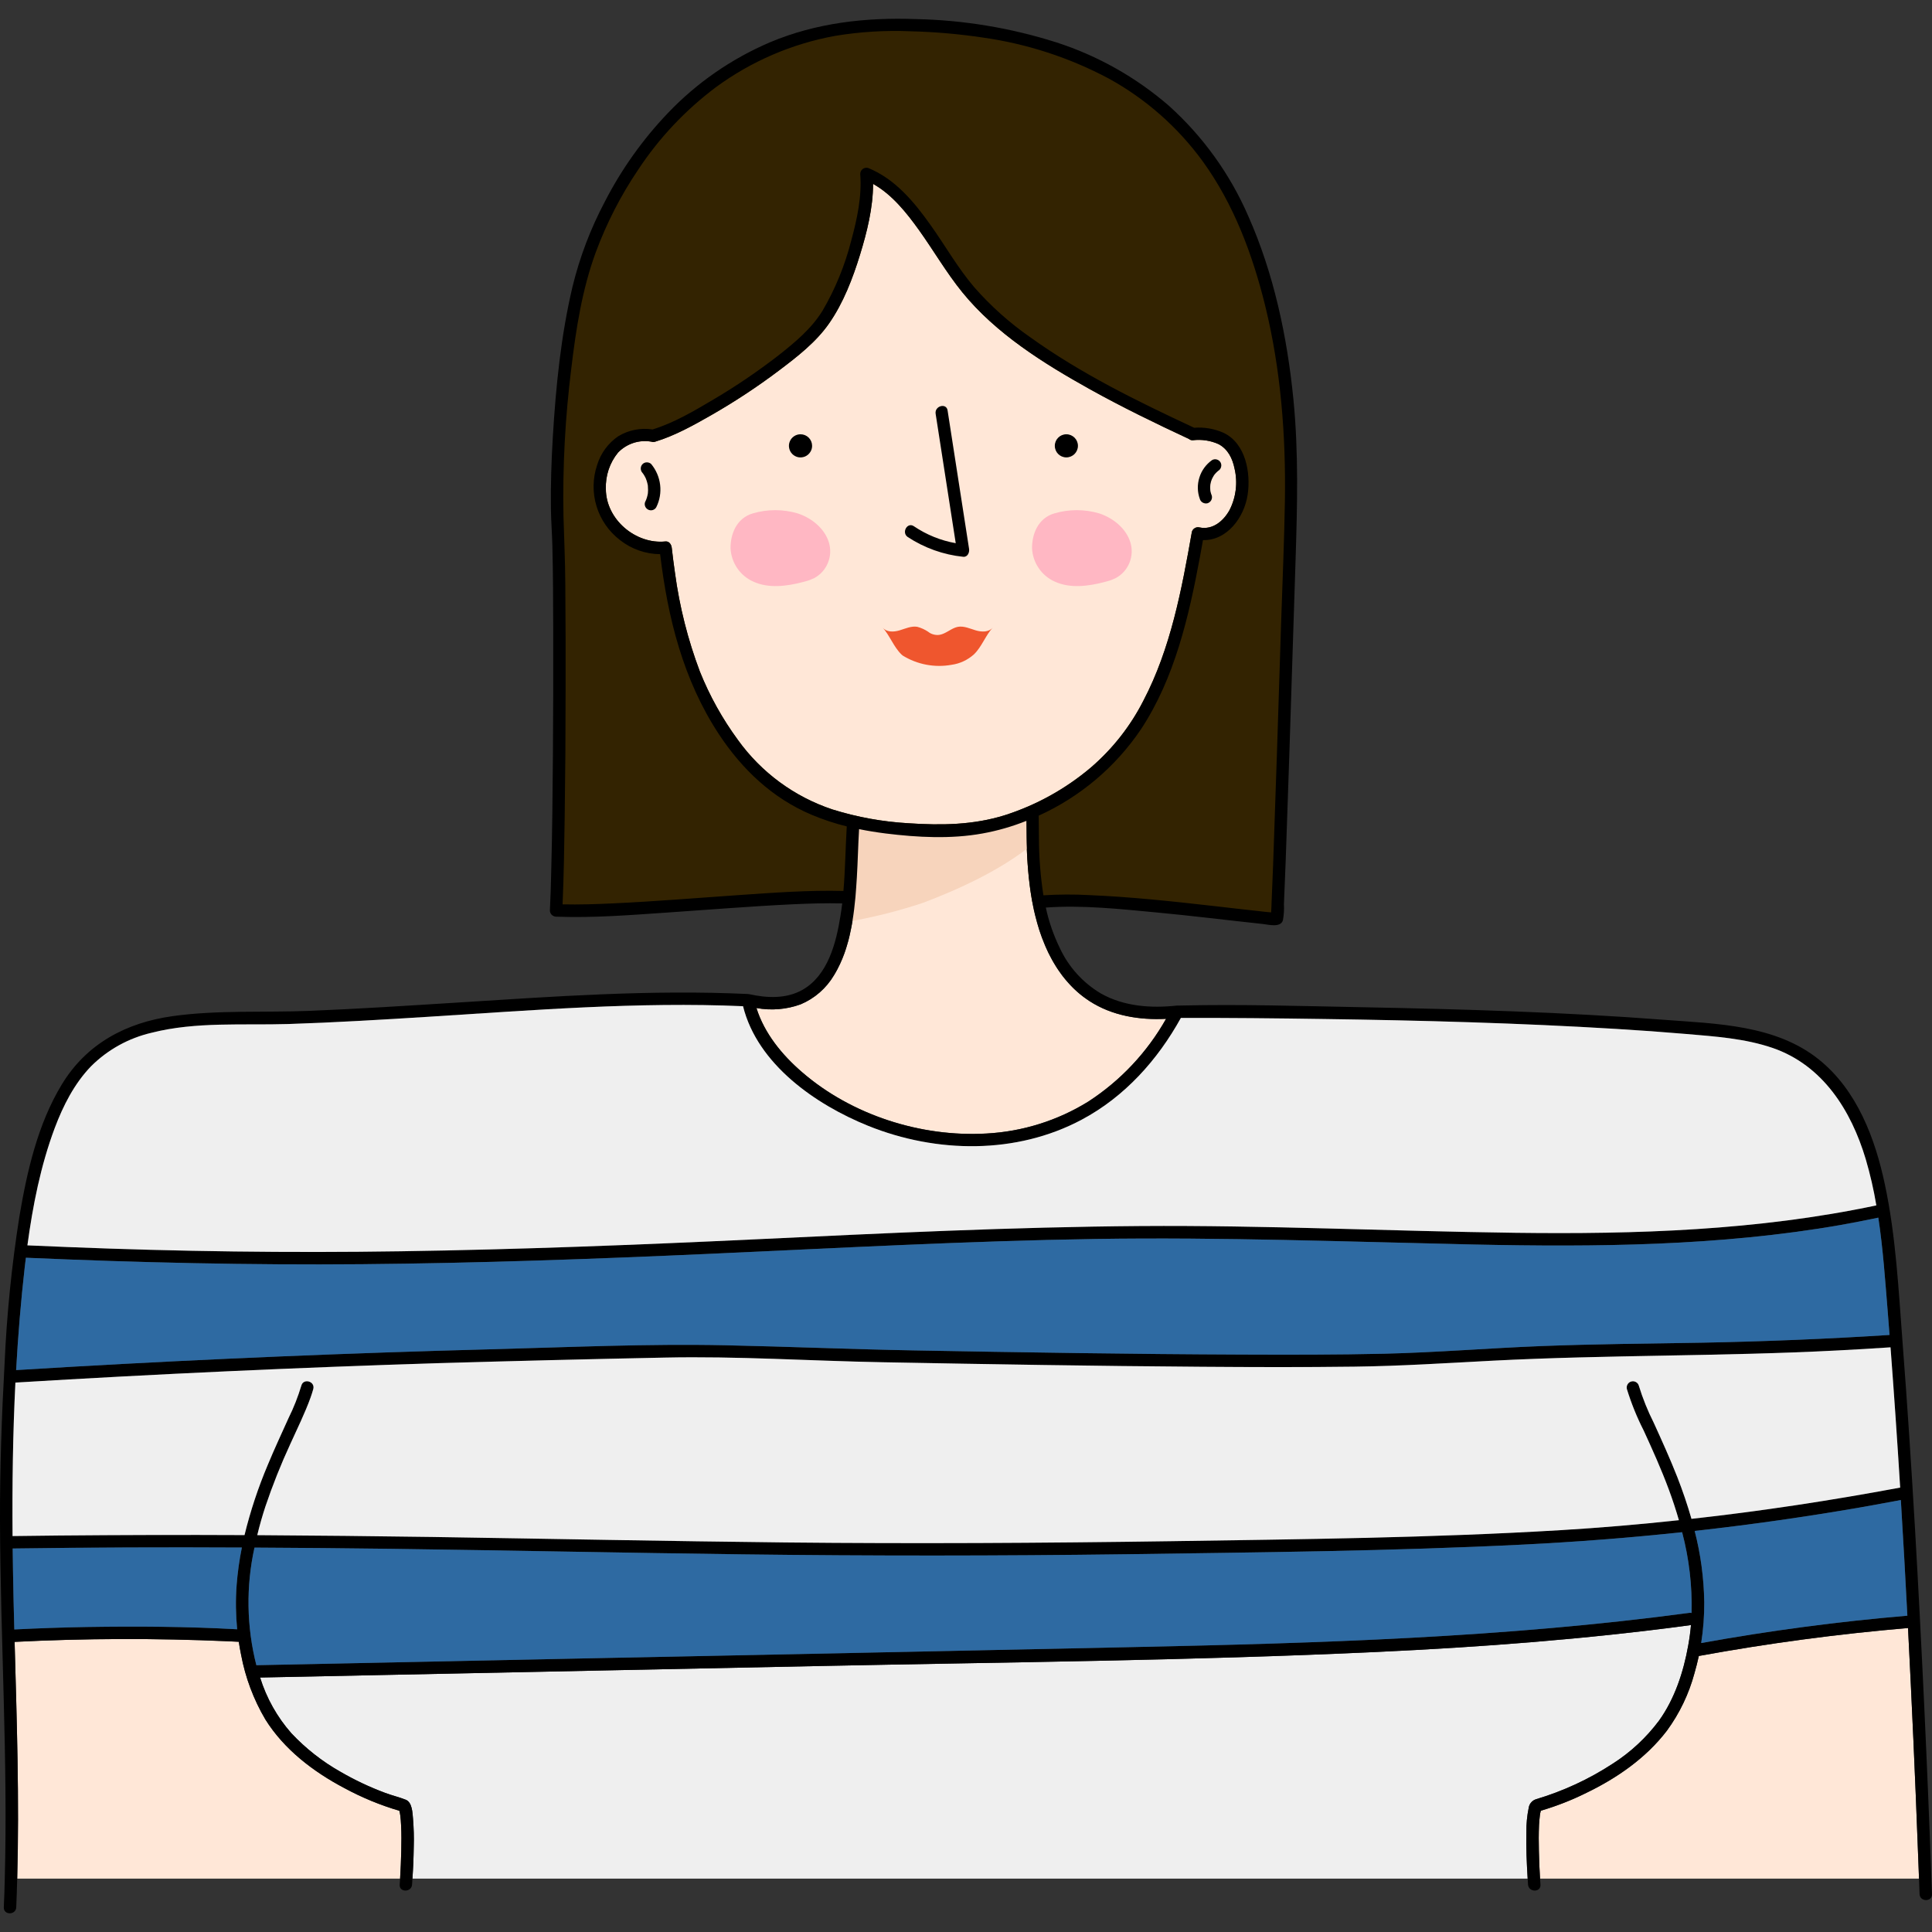 <svg width="32" height="32" viewBox="0 0 32 32" fill="none" xmlns="http://www.w3.org/2000/svg">
<rect x="0" y="0" width="32" height="32" fill="#333333" stroke="none"/>
<g clip-path="url(#clip0_21_1738)">
<path d="M14.069 14.866C12.902 14.82 10.384 15.13 9.217 15.084C9.285 13.761 9.283 9.333 9.252 8.886C9.173 7.746 9.342 5.562 9.671 4.467C10.068 3.146 11.502 0.409 14.79 0.415C17.63 0.42 19.806 1.42 20.764 4.061C21.288 5.505 21.433 7.041 21.384 8.577C21.322 10.562 21.177 15.195 21.155 15.222C21.128 15.257 18.319 14.841 17.258 14.938L14.069 14.866Z" fill="#332301"/>
<path d="M18.045 16.581C17.43 16.181 17.167 15.447 17.067 14.752C17.026 14.457 17.005 14.161 17.002 13.863C17.001 13.774 17.001 13.685 17 13.596C16.765 13.69 16.522 13.759 16.273 13.805C15.75 13.9 15.196 13.87 14.671 13.804C14.522 13.786 14.375 13.763 14.229 13.733C14.214 14 14.208 14.268 14.192 14.535C14.158 15.077 14.105 15.677 13.815 16.151C13.687 16.367 13.493 16.537 13.261 16.635C13.027 16.72 12.774 16.741 12.529 16.696C12.661 17.116 12.952 17.471 13.283 17.757C14.107 18.471 15.257 18.837 16.341 18.774C16.938 18.742 17.517 18.56 18.024 18.246C18.559 17.9 19.001 17.429 19.314 16.875C18.873 16.897 18.421 16.825 18.045 16.581Z" fill="#FFE7D7"/>
<path d="M20.448 7.763C20.414 7.595 20.34 7.44 20.184 7.356C20.051 7.296 19.903 7.274 19.758 7.291C19.746 7.292 19.734 7.291 19.723 7.287C19.711 7.284 19.701 7.278 19.692 7.27C19.136 7.011 18.584 6.743 18.049 6.445C17.284 6.018 16.496 5.527 15.937 4.839C15.674 4.514 15.463 4.149 15.22 3.809C15.015 3.524 14.774 3.22 14.46 3.045C14.461 3.441 14.359 3.847 14.245 4.218C14.123 4.612 13.969 5.016 13.732 5.357C13.517 5.666 13.205 5.908 12.907 6.133C12.547 6.405 12.17 6.653 11.779 6.877C11.485 7.045 11.176 7.217 10.85 7.316C10.83 7.323 10.808 7.322 10.787 7.315C10.687 7.298 10.585 7.305 10.489 7.337C10.392 7.369 10.305 7.424 10.235 7.497C10.098 7.666 10.027 7.879 10.035 8.097C10.034 8.602 10.529 9.02 11.023 8.968C11.083 8.962 11.12 9.02 11.126 9.071C11.142 9.211 11.159 9.351 11.18 9.491C11.255 10.05 11.393 10.598 11.593 11.125C11.754 11.526 11.965 11.906 12.221 12.254C12.608 12.794 13.156 13.197 13.787 13.407C14.197 13.535 14.622 13.612 15.051 13.636C15.59 13.672 16.121 13.665 16.641 13.503C17.163 13.336 17.647 13.068 18.065 12.715C18.425 12.406 18.722 12.03 18.937 11.607C19.391 10.742 19.574 9.76 19.741 8.808C19.749 8.782 19.767 8.76 19.79 8.746C19.814 8.733 19.842 8.729 19.868 8.736C20.087 8.781 20.265 8.629 20.365 8.448C20.473 8.237 20.502 7.994 20.448 7.763Z" fill="#FFE7D7"/>
<path d="M17.094 13.99C16.578 14.413 15.859 14.739 15.284 14.955C14.871 15.092 14.448 15.198 14.019 15.271C14.121 14.71 14.12 14.09 14.147 13.65C14.656 13.756 15.175 13.804 15.694 13.794C16.172 13.787 16.644 13.68 17.079 13.482C17.094 13.532 17.087 13.723 17.094 13.99Z" fill="#F7D4BC"/>
<path d="M15.034 8.894C15.31 9.075 15.624 9.188 15.952 9.222C16.026 9.231 16.06 9.15 16.051 9.092C15.932 8.327 15.814 7.563 15.695 6.798C15.675 6.668 15.477 6.723 15.497 6.853C15.608 7.568 15.719 8.283 15.83 8.997C15.582 8.953 15.347 8.858 15.138 8.717C15.03 8.641 14.927 8.819 15.034 8.894Z" fill="black"/>
<path d="M19.999 8.336C20.025 8.328 20.047 8.311 20.061 8.287C20.074 8.263 20.078 8.235 20.071 8.209C20.062 8.188 20.055 8.166 20.05 8.143C20.049 8.138 20.048 8.132 20.047 8.127C20.047 8.128 20.047 8.129 20.047 8.131C20.047 8.13 20.047 8.128 20.047 8.127V8.125C20.045 8.115 20.047 8.12 20.047 8.125C20.047 8.115 20.045 8.104 20.045 8.094C20.044 8.072 20.045 8.05 20.047 8.027C20.048 8.023 20.049 8.018 20.05 8.013C20.052 8.001 20.055 7.989 20.058 7.977C20.061 7.967 20.065 7.956 20.069 7.946C20.07 7.944 20.071 7.94 20.073 7.936C20.071 7.94 20.07 7.941 20.073 7.934L20.074 7.933C20.075 7.932 20.075 7.93 20.075 7.929C20.075 7.93 20.075 7.931 20.075 7.932C20.084 7.912 20.095 7.892 20.107 7.873C20.111 7.868 20.114 7.863 20.118 7.858C20.124 7.85 20.131 7.842 20.139 7.834C20.147 7.825 20.156 7.817 20.165 7.809C20.169 7.806 20.172 7.804 20.175 7.801C20.176 7.8 20.177 7.799 20.178 7.798C20.202 7.784 20.218 7.761 20.225 7.735C20.232 7.709 20.229 7.681 20.215 7.657C20.201 7.634 20.179 7.617 20.152 7.61C20.126 7.603 20.098 7.607 20.075 7.621C19.976 7.691 19.902 7.792 19.866 7.908C19.829 8.024 19.831 8.149 19.873 8.264C19.88 8.29 19.898 8.312 19.922 8.325C19.945 8.338 19.973 8.342 19.999 8.336Z" fill="black"/>
<path d="M10.642 7.688C10.623 7.707 10.613 7.733 10.613 7.76C10.613 7.787 10.623 7.813 10.642 7.833L10.645 7.837C10.648 7.84 10.65 7.844 10.653 7.847C10.66 7.857 10.666 7.867 10.672 7.877C10.679 7.888 10.685 7.9 10.691 7.912C10.693 7.917 10.696 7.922 10.698 7.928V7.928C10.707 7.95 10.714 7.972 10.72 7.994C10.723 8.006 10.726 8.017 10.728 8.029C10.729 8.034 10.73 8.04 10.731 8.046V8.047V8.049C10.733 8.073 10.734 8.096 10.734 8.12C10.734 8.132 10.733 8.143 10.732 8.155C10.732 8.16 10.731 8.166 10.731 8.171V8.172C10.727 8.196 10.721 8.221 10.714 8.244C10.71 8.256 10.706 8.267 10.702 8.278V8.278C10.699 8.285 10.696 8.291 10.693 8.298C10.679 8.321 10.675 8.349 10.682 8.375C10.689 8.402 10.706 8.424 10.73 8.438C10.753 8.452 10.781 8.456 10.808 8.449C10.834 8.442 10.857 8.425 10.87 8.401C10.927 8.287 10.949 8.159 10.934 8.032C10.919 7.905 10.868 7.786 10.787 7.687C10.768 7.668 10.742 7.658 10.714 7.658C10.687 7.658 10.661 7.668 10.642 7.688ZM10.732 8.171C10.732 8.164 10.733 8.162 10.732 8.171V8.171Z" fill="black"/>
<path d="M28.008 26.914C27.998 27.027 27.983 27.142 27.962 27.255C27.884 27.692 27.739 28.137 27.478 28.5C27.267 28.781 27.008 29.023 26.712 29.212C26.319 29.469 25.891 29.667 25.441 29.801C25.41 29.811 25.381 29.829 25.36 29.855C25.338 29.88 25.325 29.911 25.32 29.944C25.293 30.076 25.28 30.209 25.282 30.344C25.276 30.601 25.287 30.859 25.303 31.116H6.832C6.844 30.939 6.851 30.762 6.853 30.585C6.858 30.432 6.853 30.279 6.841 30.126C6.832 30.028 6.829 29.851 6.72 29.809C6.61 29.765 6.491 29.738 6.379 29.695C6.122 29.6 5.874 29.482 5.637 29.345C5.336 29.175 5.063 28.96 4.826 28.708C4.59 28.44 4.414 28.126 4.308 27.785C7.387 27.721 10.467 27.658 13.546 27.595C16.63 27.531 19.716 27.505 22.797 27.362C24.53 27.281 26.262 27.151 27.982 26.92C27.99 26.919 27.999 26.917 28.008 26.914Z" fill="#EFEFEF"/>
<path d="M31.785 31.116H25.508C25.498 30.963 25.492 30.811 25.489 30.659C25.485 30.516 25.485 30.373 25.491 30.23C25.495 30.174 25.498 30.117 25.506 30.063C25.509 30.041 25.513 30.02 25.519 29.999L25.521 29.991C25.78 29.914 26.033 29.816 26.275 29.695C26.784 29.45 27.266 29.116 27.611 28.663C27.82 28.376 27.974 28.054 28.066 27.712C28.093 27.618 28.117 27.524 28.138 27.428C29.284 27.218 30.439 27.064 31.603 26.965C31.666 28.201 31.722 29.438 31.768 30.674C31.774 30.822 31.779 30.969 31.785 31.116Z" fill="#FFE7D7"/>
<path d="M6.646 30.659C6.643 30.811 6.636 30.964 6.627 31.116H0.285C0.321 29.808 0.278 28.502 0.242 27.194C1.413 27.135 2.588 27.133 3.76 27.183C3.825 27.186 3.89 27.19 3.955 27.193C3.966 27.265 3.978 27.336 3.993 27.407C4.064 27.785 4.2 28.149 4.396 28.48C4.707 28.977 5.191 29.346 5.703 29.616C5.993 29.773 6.298 29.899 6.614 29.992C6.614 29.993 6.615 29.993 6.615 29.994C6.621 30.016 6.626 30.039 6.629 30.063C6.637 30.117 6.64 30.174 6.643 30.23C6.651 30.373 6.649 30.516 6.646 30.659Z" fill="#FFE7D7"/>
<path d="M31.99 31.116C31.92 29.18 31.829 27.244 31.718 25.31C31.658 24.287 31.592 23.264 31.513 22.243C31.446 21.369 31.403 20.48 31.22 19.621C31.058 18.853 30.757 18.056 30.128 17.55C29.412 16.974 28.437 16.957 27.561 16.891C25.902 16.764 24.236 16.715 22.573 16.683C21.566 16.664 20.554 16.631 19.547 16.655H19.523C19.515 16.654 19.507 16.654 19.499 16.655C19.069 16.702 18.618 16.672 18.234 16.455C17.938 16.279 17.702 16.019 17.556 15.707C17.451 15.492 17.372 15.266 17.322 15.032C17.926 14.988 18.545 15.056 19.145 15.112C19.736 15.167 20.324 15.241 20.915 15.304C21.007 15.314 21.211 15.37 21.249 15.243C21.265 15.155 21.271 15.065 21.266 14.975C21.288 14.494 21.304 14.012 21.32 13.531C21.345 12.815 21.369 12.099 21.391 11.382C21.414 10.677 21.437 9.971 21.459 9.266C21.487 8.38 21.51 7.497 21.423 6.614C21.32 5.577 21.099 4.533 20.675 3.578C20.373 2.882 19.925 2.26 19.362 1.753C18.816 1.28 18.181 0.922 17.494 0.701C16.741 0.462 15.958 0.332 15.168 0.316C14.342 0.286 13.524 0.377 12.757 0.699C12.118 0.971 11.54 1.371 11.061 1.874C10.644 2.311 10.292 2.806 10.016 3.344C9.781 3.788 9.602 4.259 9.483 4.747C9.291 5.558 9.207 6.398 9.157 7.227C9.133 7.63 9.119 8.033 9.125 8.436C9.128 8.638 9.144 8.84 9.149 9.042C9.161 9.506 9.161 9.969 9.163 10.432C9.165 11.122 9.163 11.812 9.158 12.501C9.153 13.144 9.147 13.786 9.13 14.429C9.125 14.646 9.119 14.863 9.108 15.08C9.108 15.107 9.119 15.133 9.138 15.152C9.158 15.171 9.183 15.182 9.211 15.183C9.818 15.206 10.428 15.157 11.033 15.116C11.731 15.069 12.428 15.011 13.126 14.978C13.4 14.965 13.675 14.957 13.95 14.963C13.941 15.033 13.932 15.104 13.92 15.174C13.849 15.618 13.713 16.154 13.293 16.394C13.026 16.546 12.706 16.532 12.416 16.468C12.409 16.466 12.402 16.466 12.395 16.466C12.393 16.465 12.391 16.465 12.389 16.464C10.784 16.388 9.173 16.505 7.571 16.606C6.757 16.657 5.942 16.71 5.127 16.743C4.374 16.773 3.604 16.726 2.856 16.831C2.088 16.939 1.435 17.286 1.025 17.96C0.626 18.615 0.447 19.403 0.321 20.151C0.194 20.956 0.112 21.768 0.076 22.582C0.028 23.454 -0.003 24.327 0 25.201C0.007 27.173 0.132 29.144 0.079 31.116C0.076 31.274 0.07 31.433 0.063 31.591C0.058 31.724 0.263 31.723 0.269 31.591C0.276 31.433 0.281 31.274 0.285 31.116C0.321 29.808 0.278 28.502 0.242 27.195C1.413 27.135 2.588 27.133 3.76 27.184C3.825 27.186 3.89 27.19 3.955 27.193C3.966 27.265 3.978 27.336 3.993 27.407C4.064 27.786 4.2 28.149 4.396 28.481C4.706 28.977 5.191 29.346 5.703 29.616C5.993 29.773 6.298 29.899 6.614 29.992C6.614 29.993 6.615 29.993 6.615 29.994C6.621 30.017 6.626 30.04 6.629 30.063C6.637 30.118 6.64 30.175 6.643 30.23C6.651 30.373 6.649 30.517 6.646 30.659C6.642 30.812 6.636 30.964 6.627 31.116C6.625 31.149 6.623 31.182 6.62 31.215C6.61 31.347 6.816 31.346 6.825 31.215C6.828 31.182 6.83 31.149 6.831 31.116C6.844 30.939 6.851 30.762 6.853 30.585C6.858 30.432 6.853 30.279 6.841 30.127C6.832 30.028 6.829 29.851 6.72 29.809C6.61 29.765 6.491 29.738 6.379 29.696C6.122 29.6 5.874 29.483 5.637 29.345C5.336 29.175 5.063 28.96 4.826 28.708C4.59 28.44 4.414 28.126 4.308 27.785C7.387 27.722 10.467 27.658 13.546 27.595C16.63 27.531 19.716 27.506 22.797 27.362C24.53 27.282 26.262 27.151 27.982 26.92C27.99 26.919 27.999 26.917 28.008 26.914C27.998 27.028 27.983 27.142 27.962 27.256C27.884 27.692 27.739 28.137 27.478 28.5C27.267 28.782 27.008 29.023 26.712 29.212C26.319 29.469 25.891 29.667 25.441 29.801C25.41 29.811 25.381 29.83 25.36 29.855C25.338 29.881 25.324 29.912 25.32 29.945C25.293 30.076 25.28 30.21 25.282 30.344C25.276 30.601 25.287 30.859 25.303 31.116C25.304 31.131 25.305 31.145 25.306 31.16C25.307 31.179 25.308 31.197 25.309 31.215C25.319 31.346 25.525 31.347 25.515 31.215C25.512 31.182 25.51 31.149 25.508 31.116C25.498 30.964 25.492 30.811 25.489 30.659C25.485 30.517 25.485 30.373 25.491 30.23C25.495 30.175 25.498 30.117 25.506 30.063C25.509 30.042 25.513 30.02 25.519 29.999L25.521 29.991C25.78 29.915 26.033 29.816 26.275 29.696C26.784 29.45 27.266 29.116 27.611 28.663C27.82 28.377 27.974 28.055 28.066 27.713C28.093 27.619 28.117 27.524 28.138 27.428C29.284 27.219 30.439 27.064 31.603 26.965C31.666 28.202 31.722 29.438 31.768 30.675C31.774 30.822 31.779 30.969 31.785 31.116C31.788 31.202 31.792 31.287 31.794 31.372C31.799 31.504 32.005 31.505 32 31.372C31.997 31.286 31.994 31.201 31.99 31.116ZM16.641 13.503C16.121 13.665 15.59 13.672 15.051 13.636C14.622 13.612 14.197 13.535 13.787 13.407C13.157 13.197 12.609 12.794 12.221 12.254C11.965 11.905 11.754 11.526 11.593 11.125C11.394 10.598 11.255 10.05 11.18 9.491C11.16 9.351 11.142 9.211 11.126 9.071C11.12 9.02 11.084 8.962 11.023 8.968C10.529 9.02 10.034 8.602 10.035 8.097C10.027 7.879 10.098 7.666 10.236 7.497C10.306 7.424 10.393 7.369 10.489 7.337C10.585 7.305 10.688 7.298 10.788 7.315C10.808 7.322 10.83 7.323 10.851 7.316C11.177 7.217 11.485 7.045 11.779 6.877C12.17 6.653 12.547 6.405 12.907 6.133C13.205 5.908 13.517 5.667 13.732 5.357C13.969 5.017 14.124 4.612 14.245 4.218C14.359 3.847 14.461 3.441 14.461 3.046C14.774 3.22 15.016 3.524 15.22 3.809C15.464 4.149 15.674 4.514 15.938 4.839C16.496 5.527 17.285 6.019 18.049 6.445C18.585 6.743 19.136 7.011 19.692 7.27C19.701 7.278 19.712 7.284 19.723 7.288C19.734 7.291 19.746 7.293 19.758 7.292C19.904 7.274 20.051 7.297 20.184 7.357C20.34 7.44 20.415 7.595 20.449 7.763C20.503 7.994 20.473 8.237 20.365 8.449C20.265 8.629 20.087 8.781 19.869 8.736C19.842 8.729 19.814 8.733 19.791 8.747C19.767 8.76 19.749 8.782 19.742 8.808C19.574 9.76 19.391 10.742 18.938 11.607C18.722 12.03 18.426 12.406 18.066 12.715C17.647 13.069 17.163 13.336 16.641 13.503ZM18.896 12.082C19.455 11.236 19.69 10.217 19.873 9.234C19.891 9.138 19.908 9.042 19.925 8.946C20.323 8.955 20.608 8.572 20.665 8.194C20.719 7.83 20.633 7.345 20.267 7.169C20.114 7.101 19.946 7.072 19.779 7.085C18.842 6.648 17.901 6.188 17.06 5.583C16.721 5.347 16.411 5.07 16.138 4.759C15.864 4.439 15.656 4.068 15.412 3.726C15.14 3.343 14.825 2.963 14.379 2.782C14.363 2.778 14.347 2.777 14.332 2.78C14.316 2.783 14.302 2.79 14.289 2.799C14.277 2.809 14.266 2.821 14.259 2.835C14.252 2.85 14.248 2.865 14.248 2.881C14.278 3.252 14.195 3.634 14.098 3.989C13.995 4.393 13.837 4.781 13.627 5.141C13.444 5.442 13.167 5.671 12.893 5.887C12.549 6.153 12.189 6.398 11.815 6.618C11.497 6.806 11.164 7.004 10.809 7.113C10.613 7.083 10.412 7.122 10.241 7.225C10.074 7.339 9.95 7.507 9.891 7.7C9.816 7.921 9.812 8.161 9.88 8.384C9.948 8.607 10.084 8.804 10.27 8.946C10.459 9.095 10.693 9.177 10.934 9.179C11.06 10.232 11.316 11.262 11.906 12.159C12.291 12.743 12.794 13.222 13.445 13.496C13.633 13.575 13.827 13.639 14.025 13.688C14.004 14.044 14 14.401 13.97 14.757C13.393 14.742 12.815 14.786 12.241 14.825C11.543 14.873 10.846 14.931 10.147 14.963C9.871 14.976 9.594 14.985 9.318 14.979C9.339 14.497 9.346 14.014 9.353 13.531C9.363 12.844 9.368 12.156 9.368 11.468C9.37 10.865 9.368 10.262 9.363 9.66C9.361 9.289 9.343 8.92 9.333 8.549C9.317 7.73 9.361 6.911 9.463 6.098C9.54 5.449 9.642 4.794 9.868 4.178C10.047 3.696 10.282 3.237 10.57 2.811C10.916 2.286 11.351 1.825 11.854 1.447C12.44 1.016 13.117 0.724 13.833 0.594C14.245 0.526 14.664 0.5 15.081 0.518C15.485 0.528 15.887 0.563 16.286 0.623C17.012 0.726 17.714 0.955 18.361 1.299C18.976 1.636 19.508 2.105 19.921 2.672C20.437 3.385 20.747 4.217 20.956 5.066C21.215 6.123 21.299 7.213 21.282 8.299C21.271 8.955 21.243 9.611 21.221 10.266C21.198 10.995 21.175 11.723 21.151 12.451C21.13 13.074 21.109 13.696 21.087 14.318C21.079 14.523 21.071 14.727 21.062 14.932C21.06 14.992 21.058 15.052 21.054 15.112C20.99 15.107 20.925 15.1 20.861 15.092C20.604 15.065 20.347 15.034 20.091 15.005C19.412 14.928 18.73 14.855 18.046 14.826C17.792 14.812 17.537 14.813 17.282 14.829C17.234 14.517 17.209 14.202 17.208 13.886C17.206 13.781 17.207 13.675 17.205 13.569C17.204 13.551 17.204 13.531 17.204 13.51C17.889 13.199 18.475 12.705 18.896 12.082ZM21.134 15.117C21.131 15.117 21.128 15.116 21.126 15.117C21.128 15.115 21.13 15.115 21.133 15.115C21.135 15.115 21.138 15.115 21.14 15.117C21.138 15.117 21.135 15.118 21.134 15.117H21.134ZM13.261 16.635C13.493 16.538 13.687 16.368 13.815 16.151C13.825 16.134 13.835 16.117 13.845 16.1C13.854 16.082 13.864 16.065 13.873 16.048C13.901 15.994 13.927 15.939 13.95 15.883C13.961 15.856 13.972 15.827 13.983 15.799C13.992 15.774 14 15.75 14.008 15.726C14.009 15.721 14.011 15.717 14.012 15.713V15.712C14.018 15.695 14.023 15.678 14.028 15.66C14.031 15.652 14.033 15.643 14.035 15.635C14.037 15.627 14.041 15.618 14.043 15.609C14.046 15.597 14.049 15.586 14.053 15.574L14.071 15.5L14.077 15.471C14.085 15.438 14.092 15.405 14.098 15.371C14.106 15.332 14.114 15.292 14.12 15.252C14.141 15.124 14.156 14.995 14.168 14.868L14.17 14.845C14.174 14.797 14.177 14.749 14.181 14.701C14.185 14.645 14.188 14.59 14.192 14.536C14.208 14.268 14.213 14.001 14.229 13.733C14.374 13.763 14.522 13.786 14.67 13.805C15.196 13.87 15.75 13.9 16.273 13.805C16.522 13.76 16.765 13.69 17 13.596C17.001 13.685 17.001 13.774 17.002 13.864C17.003 13.896 17.003 13.929 17.004 13.961C17.006 13.993 17.006 14.027 17.008 14.059C17.009 14.087 17.01 14.115 17.011 14.143L17.015 14.227C17.015 14.233 17.016 14.238 17.016 14.244C17.016 14.246 17.017 14.25 17.017 14.253C17.019 14.294 17.022 14.335 17.026 14.377C17.026 14.392 17.028 14.408 17.029 14.423C17.032 14.449 17.034 14.475 17.037 14.501C17.039 14.527 17.041 14.553 17.045 14.579C17.048 14.608 17.051 14.637 17.055 14.666C17.059 14.694 17.063 14.723 17.067 14.752C17.071 14.781 17.075 14.808 17.08 14.836C17.084 14.861 17.088 14.886 17.093 14.911C17.093 14.914 17.093 14.917 17.094 14.92C17.095 14.925 17.096 14.93 17.097 14.935C17.097 14.939 17.098 14.944 17.1 14.948C17.108 14.992 17.117 15.036 17.126 15.079C17.133 15.111 17.141 15.143 17.149 15.174C17.157 15.208 17.166 15.241 17.176 15.275C17.178 15.284 17.18 15.294 17.184 15.303C17.184 15.305 17.184 15.306 17.185 15.308C17.194 15.34 17.204 15.371 17.213 15.402L17.22 15.421C17.22 15.423 17.221 15.426 17.222 15.429C17.233 15.462 17.244 15.494 17.256 15.526C17.269 15.56 17.282 15.593 17.296 15.626C17.309 15.661 17.325 15.696 17.341 15.731L17.357 15.766C17.361 15.774 17.365 15.781 17.368 15.789C17.376 15.805 17.384 15.821 17.393 15.837C17.402 15.855 17.411 15.873 17.422 15.891C17.428 15.903 17.435 15.915 17.442 15.927C17.452 15.944 17.462 15.962 17.473 15.979C17.48 15.992 17.489 16.005 17.497 16.018L17.52 16.053C17.528 16.065 17.535 16.076 17.544 16.088C17.562 16.115 17.581 16.141 17.6 16.166C17.613 16.182 17.625 16.198 17.638 16.213C17.651 16.228 17.663 16.244 17.677 16.259C17.691 16.276 17.706 16.292 17.721 16.308C17.733 16.322 17.746 16.335 17.759 16.348C17.774 16.363 17.788 16.377 17.803 16.391C17.818 16.404 17.833 16.419 17.848 16.432C17.863 16.445 17.878 16.457 17.893 16.47C17.898 16.474 17.903 16.478 17.908 16.482C17.925 16.496 17.944 16.51 17.962 16.524L17.969 16.528C17.981 16.538 17.994 16.546 18.007 16.555C18.02 16.564 18.032 16.572 18.045 16.581C18.421 16.825 18.873 16.898 19.314 16.875C19.001 17.429 18.559 17.9 18.024 18.247C17.516 18.561 16.938 18.742 16.341 18.775C15.257 18.838 14.107 18.471 13.283 17.757C12.952 17.472 12.661 17.116 12.529 16.696C12.774 16.741 13.027 16.72 13.261 16.635ZM0.907 18.686C1.045 18.315 1.23 17.951 1.506 17.663C1.783 17.386 2.132 17.193 2.514 17.105C3.246 16.919 4.027 16.985 4.776 16.961C5.544 16.937 6.313 16.89 7.081 16.842C8.818 16.733 10.565 16.59 12.307 16.666C12.546 17.629 13.513 18.299 14.381 18.648C15.51 19.102 16.832 19.125 17.92 18.544C18.628 18.166 19.174 17.557 19.56 16.861C20.351 16.859 21.142 16.866 21.933 16.878C23.545 16.902 25.159 16.944 26.769 17.042C27.156 17.066 27.543 17.093 27.929 17.126C28.41 17.167 28.904 17.2 29.363 17.359C30.192 17.646 30.661 18.393 30.902 19.199C30.976 19.45 31.035 19.706 31.078 19.965C29.114 20.381 27.098 20.445 25.095 20.419C23.024 20.392 20.957 20.292 18.886 20.307C16.76 20.323 14.637 20.426 12.515 20.527C10.556 20.619 8.595 20.696 6.634 20.726C4.796 20.753 2.958 20.73 1.12 20.655C0.898 20.646 0.676 20.637 0.454 20.627C0.543 19.968 0.673 19.308 0.907 18.686ZM0.411 20.976C0.416 20.928 0.423 20.88 0.428 20.832C2.282 20.913 4.137 20.955 5.992 20.939C7.923 20.922 9.854 20.853 11.783 20.766C13.904 20.671 16.023 20.554 18.147 20.521C20.238 20.489 22.324 20.567 24.414 20.613C26.439 20.656 28.478 20.639 30.478 20.291C30.69 20.254 30.901 20.212 31.111 20.168C31.189 20.685 31.224 21.21 31.267 21.729C31.277 21.856 31.287 21.984 31.296 22.111C30.265 22.177 29.232 22.219 28.199 22.239C27.31 22.254 26.422 22.261 25.535 22.295C24.665 22.329 23.796 22.401 22.925 22.422C22.14 22.44 21.355 22.439 20.57 22.436C18.758 22.429 16.945 22.4 15.133 22.367C14.096 22.348 13.059 22.304 12.022 22.282C10.718 22.254 9.408 22.315 8.104 22.349C5.797 22.41 3.491 22.506 1.187 22.638C0.881 22.656 0.574 22.674 0.267 22.693C0.299 22.118 0.346 21.546 0.411 20.976ZM3.919 26.261C3.901 26.502 3.905 26.745 3.928 26.986C3.1 26.94 2.268 26.936 1.439 26.949C1.038 26.955 0.637 26.969 0.237 26.989C0.228 26.662 0.22 26.335 0.215 26.007C0.213 25.887 0.211 25.767 0.21 25.648C1.475 25.631 2.74 25.625 4.006 25.632C3.964 25.84 3.934 26.049 3.918 26.261H3.919ZM28.018 26.716C28.006 26.713 27.994 26.713 27.982 26.714C24.926 27.124 21.841 27.216 18.763 27.281C15.662 27.347 12.562 27.411 9.461 27.473C7.723 27.509 5.985 27.545 4.246 27.581C4.084 26.943 4.073 26.276 4.215 25.633C4.964 25.637 5.713 25.643 6.463 25.653C8.409 25.679 10.355 25.72 12.301 25.745C14.42 25.772 16.539 25.771 18.658 25.743C20.85 25.711 23.042 25.692 25.232 25.583C26.112 25.539 26.988 25.471 27.862 25.378C27.977 25.815 28.029 26.265 28.018 26.716H28.018ZM28.016 25.157C27.949 24.923 27.87 24.692 27.781 24.465C27.662 24.161 27.527 23.864 27.392 23.567C27.292 23.369 27.209 23.163 27.144 22.951C27.137 22.925 27.119 22.904 27.096 22.891C27.072 22.878 27.044 22.875 27.019 22.882C26.993 22.889 26.971 22.906 26.957 22.929C26.944 22.952 26.94 22.98 26.946 23.006C27.019 23.243 27.112 23.474 27.225 23.695C27.372 24.016 27.517 24.337 27.64 24.669C27.702 24.836 27.758 25.006 27.808 25.179C27.159 25.248 26.508 25.305 25.854 25.343C23.706 25.472 21.554 25.494 19.403 25.526C17.272 25.558 15.142 25.57 13.011 25.548C11.062 25.527 9.113 25.487 7.164 25.457C6.196 25.443 5.228 25.433 4.261 25.427C4.299 25.268 4.344 25.111 4.395 24.955C4.514 24.602 4.652 24.255 4.809 23.916C4.924 23.661 5.05 23.408 5.145 23.145C5.161 23.099 5.176 23.053 5.189 23.006C5.222 22.877 5.024 22.823 4.991 22.951C4.935 23.135 4.865 23.315 4.779 23.488C4.663 23.745 4.544 24 4.436 24.261C4.276 24.638 4.147 25.028 4.05 25.426C3.025 25.421 1.999 25.423 0.974 25.433C0.719 25.435 0.463 25.439 0.208 25.442C0.201 24.596 0.213 23.747 0.255 22.899C2.59 22.758 4.927 22.65 7.265 22.578C8.513 22.542 9.761 22.511 11.009 22.486C12.213 22.46 13.416 22.54 14.619 22.563C16.38 22.596 18.14 22.625 19.901 22.638C20.745 22.644 21.59 22.646 22.435 22.636C23.201 22.626 23.962 22.577 24.727 22.537C26.628 22.439 28.531 22.467 30.431 22.368C30.725 22.353 31.019 22.335 31.313 22.316C31.372 23.09 31.425 23.864 31.472 24.639C30.325 24.853 29.173 25.028 28.016 25.157ZM28.177 27.214C28.212 26.99 28.229 26.764 28.227 26.538C28.221 26.139 28.168 25.743 28.069 25.357C28.988 25.255 29.903 25.125 30.816 24.967C31.039 24.928 31.261 24.886 31.484 24.845C31.523 25.483 31.559 26.122 31.592 26.761C30.447 26.858 29.309 27.009 28.177 27.214Z" fill="black"/>
<path d="M3.928 26.986C3.1 26.94 2.268 26.935 1.439 26.948C1.038 26.955 0.637 26.969 0.237 26.989C0.228 26.662 0.22 26.335 0.215 26.007C0.213 25.887 0.211 25.767 0.21 25.648C1.475 25.63 2.74 25.625 4.006 25.632C3.964 25.839 3.935 26.049 3.919 26.261C3.901 26.502 3.905 26.745 3.928 26.986Z" fill="#2E6AA2"/>
<path d="M28.177 27.214C28.212 26.99 28.229 26.764 28.228 26.538C28.222 26.139 28.169 25.742 28.069 25.357C28.988 25.255 29.903 25.125 30.816 24.967C31.039 24.928 31.262 24.886 31.484 24.845C31.523 25.483 31.559 26.122 31.592 26.761C30.447 26.858 29.309 27.009 28.177 27.214Z" fill="#2E6AA2"/>
<path d="M28.018 26.716C28.006 26.713 27.994 26.713 27.981 26.714C24.926 27.124 21.841 27.216 18.763 27.281C15.662 27.347 12.561 27.411 9.46 27.473C7.723 27.509 5.984 27.545 4.246 27.581C4.084 26.943 4.073 26.276 4.215 25.633C4.964 25.637 5.713 25.643 6.463 25.653C8.409 25.679 10.354 25.72 12.301 25.745C14.42 25.772 16.539 25.771 18.658 25.743C20.85 25.711 23.042 25.692 25.232 25.583C26.112 25.539 26.988 25.471 27.861 25.378C27.977 25.815 28.029 26.265 28.018 26.716Z" fill="#2E6AA2"/>
<path d="M26.946 23.006C27.019 23.243 27.112 23.474 27.225 23.695C27.372 24.016 27.517 24.337 27.64 24.669C27.702 24.836 27.758 25.007 27.808 25.179C27.159 25.249 26.508 25.305 25.855 25.344C23.706 25.473 21.554 25.494 19.403 25.527C17.272 25.558 15.142 25.57 13.011 25.548C11.062 25.527 9.113 25.487 7.164 25.457C6.196 25.443 5.228 25.433 4.261 25.427C4.299 25.268 4.344 25.111 4.395 24.955C4.514 24.602 4.652 24.255 4.809 23.916C4.924 23.661 5.05 23.409 5.145 23.145C5.161 23.1 5.176 23.053 5.189 23.006C5.222 22.878 5.024 22.823 4.991 22.951C4.935 23.136 4.865 23.315 4.779 23.488C4.663 23.745 4.544 24 4.436 24.261C4.276 24.639 4.147 25.028 4.05 25.426C3.025 25.421 2 25.424 0.974 25.433C0.719 25.436 0.463 25.439 0.208 25.442C0.201 24.596 0.213 23.747 0.255 22.9C2.59 22.758 4.927 22.651 7.265 22.578C8.513 22.542 9.761 22.511 11.009 22.486C12.213 22.46 13.416 22.541 14.619 22.563C16.38 22.596 18.14 22.626 19.901 22.638C20.745 22.644 21.59 22.647 22.435 22.636C23.201 22.626 23.962 22.577 24.728 22.537C26.628 22.439 28.531 22.467 30.431 22.368C30.725 22.353 31.019 22.336 31.313 22.316C31.372 23.09 31.425 23.864 31.473 24.639C30.325 24.853 29.174 25.029 28.016 25.157C27.949 24.923 27.87 24.692 27.782 24.466C27.662 24.161 27.527 23.864 27.392 23.567C27.292 23.369 27.209 23.163 27.144 22.951C27.137 22.925 27.119 22.904 27.096 22.891C27.072 22.878 27.045 22.875 27.019 22.882C26.993 22.889 26.971 22.906 26.958 22.929C26.944 22.952 26.94 22.98 26.946 23.006Z" fill="#EFEFEF"/>
<path d="M31.297 22.111C30.265 22.177 29.232 22.219 28.199 22.239C27.31 22.254 26.422 22.261 25.535 22.295C24.665 22.329 23.796 22.401 22.925 22.422C22.14 22.44 21.355 22.439 20.57 22.436C18.758 22.429 16.946 22.4 15.134 22.367C14.097 22.348 13.059 22.304 12.022 22.282C10.718 22.254 9.408 22.315 8.104 22.349C5.797 22.41 3.492 22.506 1.188 22.638C0.881 22.656 0.574 22.674 0.267 22.693C0.299 22.118 0.346 21.546 0.411 20.976C0.416 20.928 0.423 20.88 0.429 20.832C2.282 20.913 4.137 20.955 5.992 20.939C7.923 20.922 9.854 20.853 11.783 20.766C13.904 20.671 16.023 20.554 18.147 20.521C20.238 20.489 22.325 20.567 24.414 20.613C26.439 20.656 28.478 20.639 30.479 20.291C30.69 20.254 30.901 20.212 31.111 20.168C31.189 20.685 31.225 21.21 31.267 21.729C31.277 21.856 31.287 21.984 31.297 22.111Z" fill="#2E6AA2"/>
<path d="M31.078 19.965C29.114 20.381 27.098 20.445 25.095 20.419C23.024 20.392 20.957 20.292 18.886 20.307C16.76 20.323 14.637 20.426 12.514 20.527C10.556 20.619 8.595 20.696 6.634 20.725C4.795 20.753 2.957 20.729 1.12 20.655C0.898 20.646 0.676 20.637 0.454 20.627C0.543 19.968 0.673 19.308 0.906 18.685C1.045 18.315 1.23 17.95 1.506 17.663C1.783 17.386 2.132 17.193 2.514 17.105C3.246 16.919 4.027 16.984 4.776 16.961C5.544 16.936 6.313 16.89 7.081 16.842C8.818 16.733 10.565 16.59 12.307 16.666C12.546 17.629 13.513 18.298 14.381 18.648C15.509 19.102 16.832 19.125 17.919 18.544C18.628 18.166 19.174 17.557 19.559 16.86C20.351 16.858 21.142 16.866 21.933 16.878C23.545 16.901 25.159 16.944 26.769 17.042C27.156 17.065 27.543 17.093 27.929 17.126C28.41 17.167 28.903 17.2 29.363 17.358C30.192 17.645 30.661 18.393 30.902 19.198C30.976 19.45 31.035 19.706 31.078 19.965Z" fill="#EFEFEF"/>
<path d="M17.662 7.576C17.768 7.576 17.854 7.49 17.854 7.384C17.854 7.279 17.768 7.193 17.662 7.193C17.556 7.193 17.471 7.279 17.471 7.384C17.471 7.49 17.556 7.576 17.662 7.576Z" fill="black"/>
<path d="M13.259 7.193C13.221 7.193 13.184 7.204 13.153 7.225C13.121 7.246 13.096 7.276 13.082 7.311C13.067 7.346 13.063 7.385 13.071 7.422C13.078 7.459 13.096 7.493 13.123 7.52C13.15 7.547 13.184 7.565 13.221 7.573C13.259 7.58 13.297 7.576 13.332 7.562C13.367 7.547 13.397 7.523 13.418 7.491C13.44 7.46 13.451 7.423 13.451 7.385C13.451 7.334 13.431 7.285 13.395 7.249C13.359 7.213 13.31 7.193 13.259 7.193Z" fill="black"/>
<path d="M18.341 9.627C18.326 9.632 18.311 9.636 18.295 9.64C18.027 9.71 17.727 9.75 17.472 9.634C17.364 9.586 17.271 9.509 17.205 9.411C17.138 9.314 17.099 9.199 17.094 9.081C17.092 8.854 17.187 8.584 17.464 8.503C17.706 8.432 17.963 8.432 18.205 8.503C18.444 8.581 18.653 8.758 18.722 8.981C18.757 9.093 18.751 9.214 18.707 9.322C18.663 9.431 18.582 9.521 18.478 9.576C18.434 9.597 18.389 9.615 18.341 9.627Z" fill="#FFB7C3"/>
<path d="M13.348 9.627C13.332 9.632 13.317 9.636 13.301 9.64C13.033 9.71 12.733 9.75 12.479 9.634C12.37 9.586 12.278 9.509 12.211 9.411C12.144 9.314 12.106 9.199 12.1 9.081C12.098 8.854 12.193 8.584 12.47 8.503C12.712 8.432 12.969 8.432 13.211 8.503C13.45 8.581 13.659 8.758 13.728 8.981C13.763 9.093 13.758 9.214 13.713 9.322C13.669 9.431 13.588 9.521 13.485 9.576C13.441 9.597 13.395 9.615 13.348 9.627Z" fill="#FFB7C3"/>
<path d="M15.816 10.397C15.731 10.43 15.656 10.497 15.566 10.514C15.532 10.52 15.497 10.518 15.464 10.509C15.43 10.501 15.399 10.485 15.372 10.463C15.318 10.427 15.257 10.399 15.193 10.382C15.094 10.365 14.996 10.412 14.899 10.441C14.802 10.47 14.683 10.474 14.617 10.392C14.738 10.525 14.801 10.714 14.93 10.839C14.937 10.845 14.943 10.851 14.95 10.857C15.193 11.007 15.482 11.062 15.762 11.011C15.9 10.992 16.028 10.931 16.131 10.839C16.261 10.714 16.323 10.525 16.445 10.392C16.379 10.474 16.26 10.47 16.162 10.441C16.065 10.412 15.967 10.365 15.868 10.382C15.85 10.386 15.833 10.39 15.816 10.397Z" fill="#EF562E"/>
</g>
<defs>
<clipPath id="clip0_21_1738">
<rect width="32" height="32" fill="white"/>
</clipPath>
</defs>
</svg>
